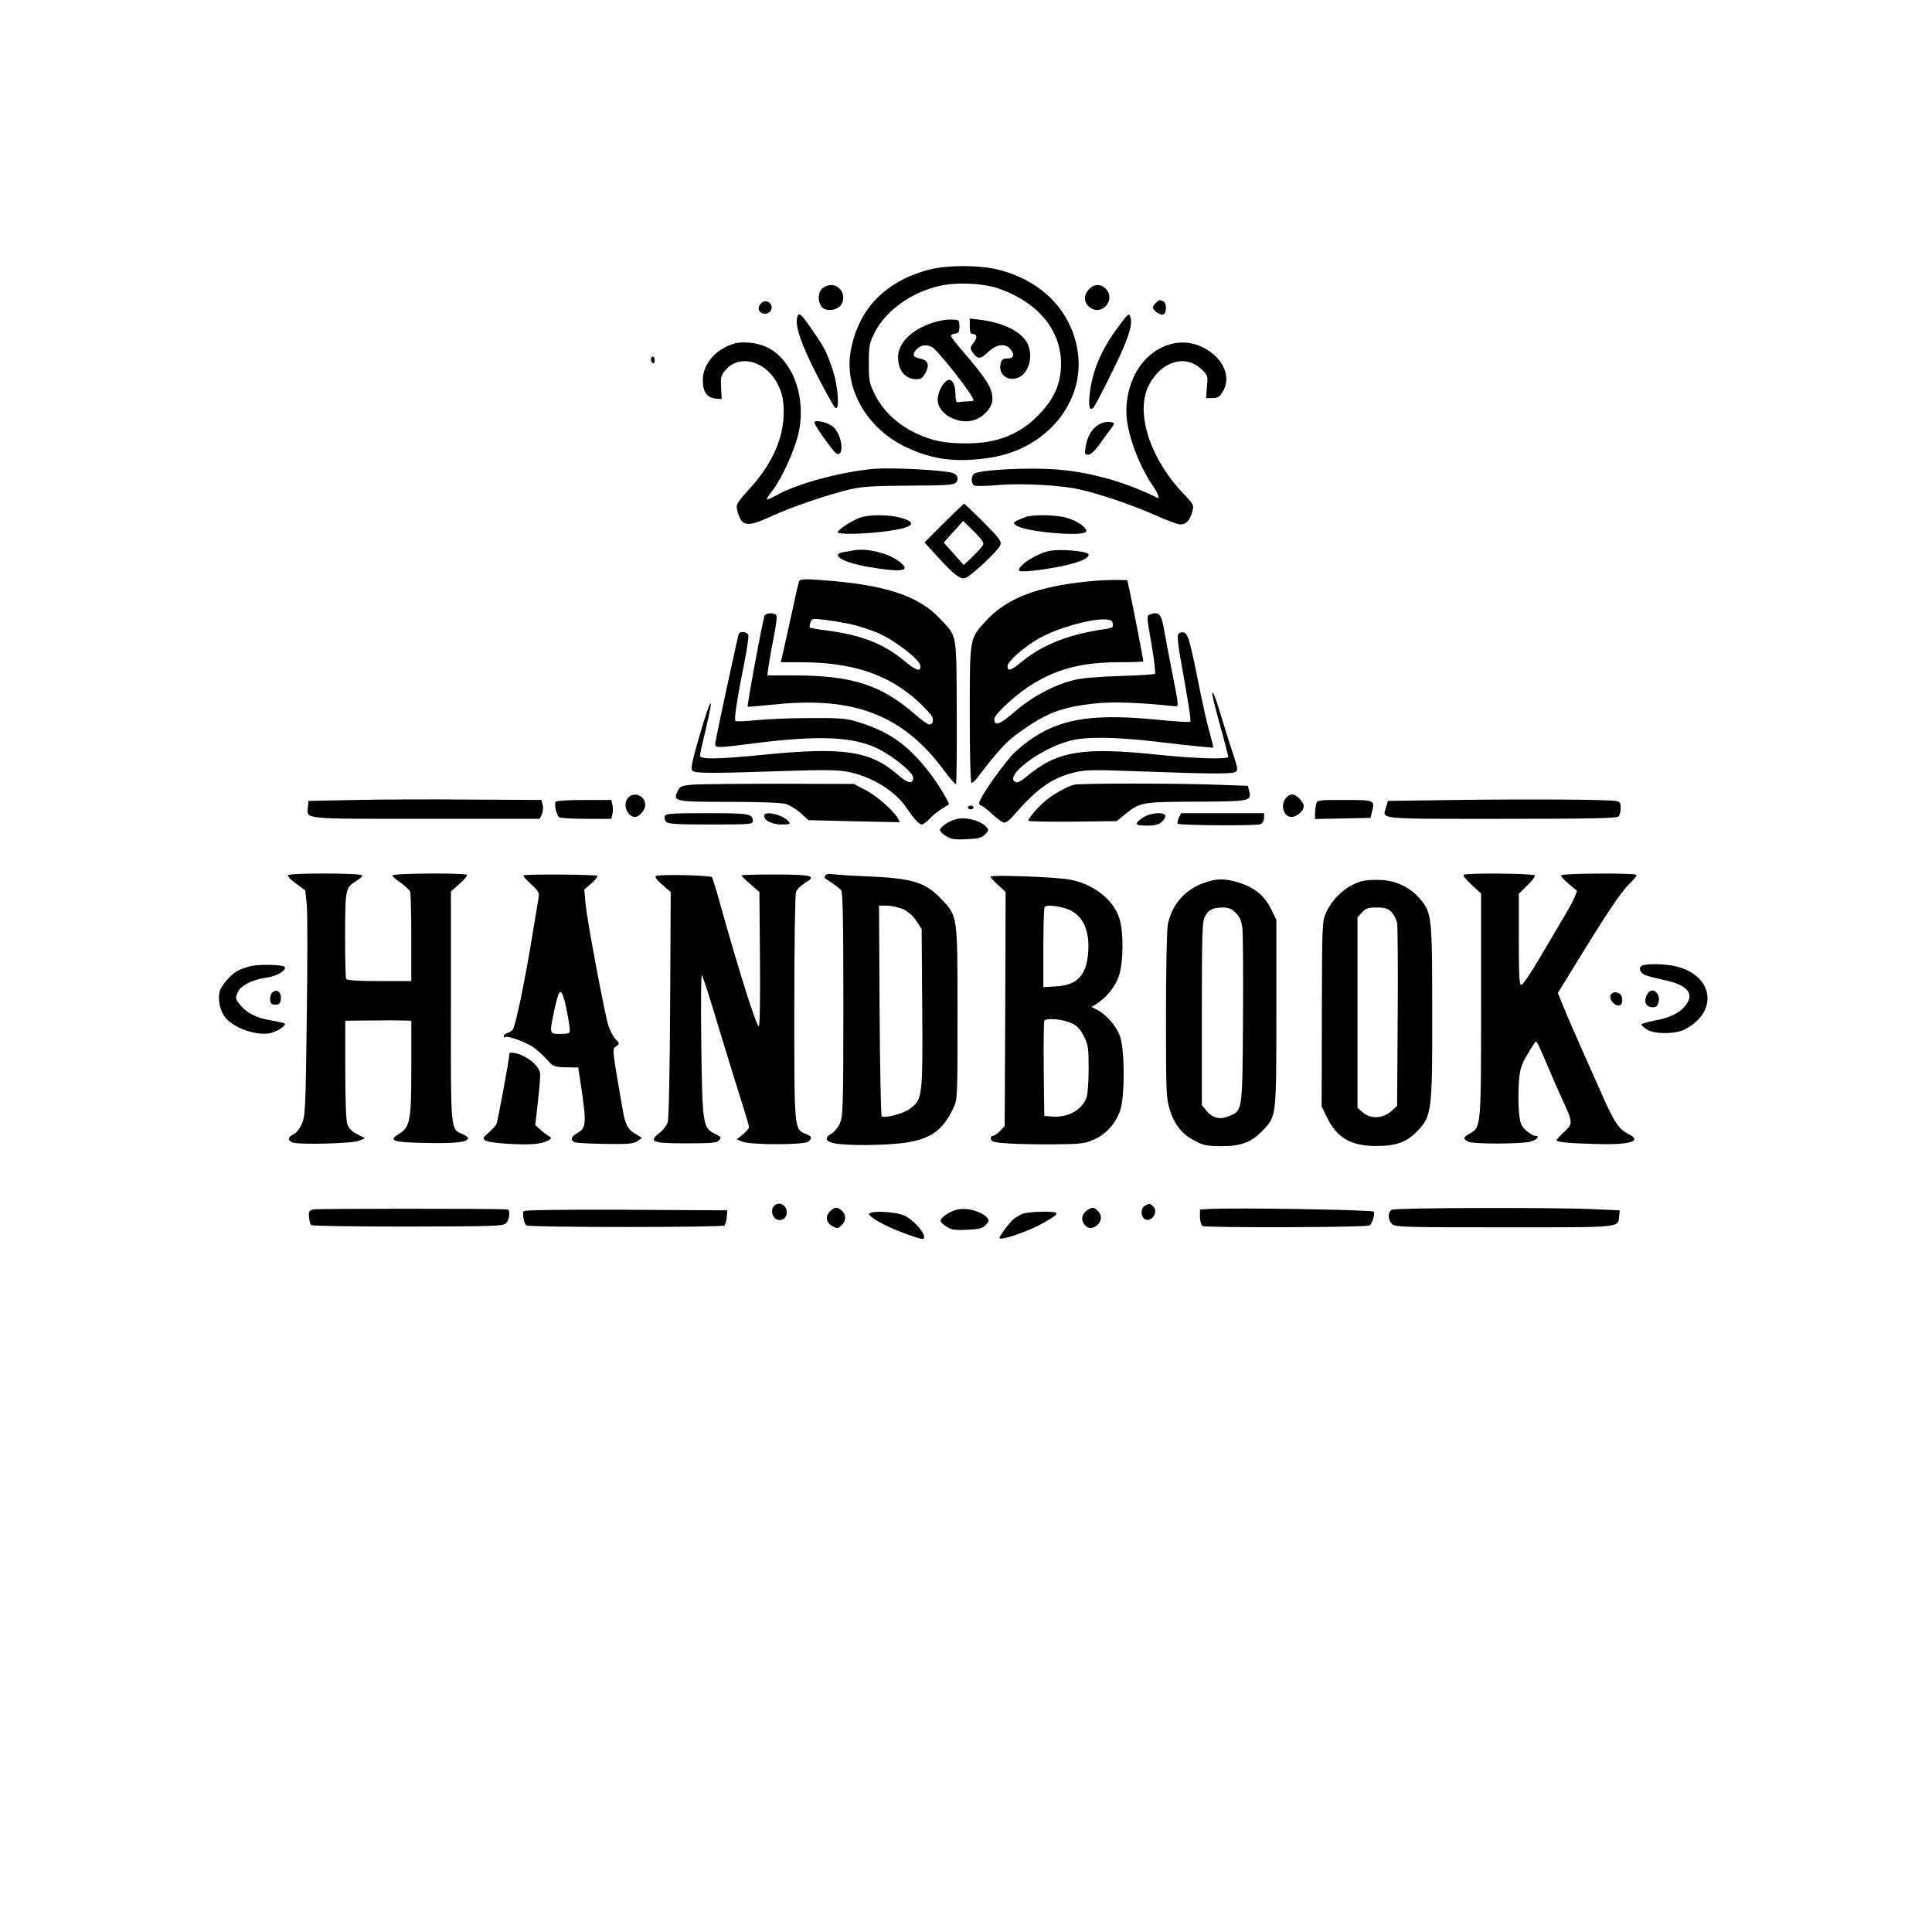<?xml version="1.0" encoding="utf-8"?>
<svg version="1.0" width="1024pt" height="1024pt" viewBox="0 0 1024 1024" preserveAspectRatio="xMidYMid meet" xmlns="http://www.w3.org/2000/svg">
  <g transform="translate(0,1024) scale(0.1,-0.1)" fill="#000000" stroke="none">
    <path d="M4925 8811 c-236 -62 -379 -213 -417 -437 -33 -197 89 -407 294 -504 141 -67 268 -83 445 -56 299 45 506 295 465 564 -33 213 -188 373 -418 432 -102 26 -270 26 -369 1z m376 -103 c227 -83 346 -252 319 -451 -11 -78 -44 -141 -109 -210 -102 -108 -224 -157 -387 -157 -120 0 -183 13 -272 55 -95 45 -173 119 -215 204 -30 61 -32 73 -32 166 0 89 3 106 28 157 59 120 194 218 348 253 93 21 236 14 320 -17z"/>
    <path d="M5000 8543 c-138 -24 -240 -107 -240 -196 0 -71 38 -117 98 -117 23 0 33 7 48 35 22 42 12 67 -31 75 -36 6 -42 23 -16 49 23 23 52 27 81 11 32 -17 220 -257 220 -281 0 -3 -12 -6 -27 -6 -16 -1 -37 -2 -48 -4 -18 -4 -20 2 -21 44 -1 58 -23 88 -49 67 -25 -20 -45 -65 -45 -99 0 -73 103 -132 188 -109 54 15 102 68 102 112 0 59 -29 105 -157 254 -35 40 -63 77 -63 82 0 5 10 10 23 12 18 2 22 9 22 38 0 32 -3 35 -30 36 -16 1 -41 0 -55 -3z"/>
    <path d="M5140 8511 c0 -29 4 -41 14 -41 25 0 28 -19 6 -47 -18 -23 -19 -29 -7 -47 28 -42 43 -42 83 -3 44 42 90 49 117 19 27 -30 22 -52 -13 -52 -23 0 -31 -5 -36 -26 -15 -58 37 -99 94 -75 57 24 80 116 47 182 -33 62 -127 109 -249 124 l-56 7 0 -41z"/>
    <path d="M4362 8714 c-26 -18 -30 -69 -8 -99 17 -24 69 -24 96 0 26 23 26 69 0 95 -24 24 -57 26 -88 4z"/>
    <path d="M5772 8707 c-30 -31 -28 -71 3 -95 64 -51 143 40 85 98 -27 27 -62 25 -88 -3z"/>
    <path d="M4036 8634 c-21 -20 -20 -41 1 -53 23 -12 53 4 53 29 0 29 -35 44 -54 24z"/>
    <path d="M6126 8634 c-9 -8 -16 -19 -16 -23 0 -16 40 -43 55 -38 20 8 20 63 -1 71 -21 8 -20 8 -38 -10z"/>
    <path d="M4225 8557 c-12 -45 24 -148 107 -309 45 -87 87 -163 95 -169 24 -21 16 108 -12 196 -31 94 -44 121 -107 212 -64 93 -75 102 -83 70z"/>
    <path d="M5928 8509 c-91 -121 -140 -237 -153 -362 -7 -65 2 -90 23 -64 6 7 49 89 95 183 86 172 113 255 98 295 -7 21 -13 16 -63 -52z"/>
    <path d="M3891 8419 c-99 -30 -166 -109 -166 -195 0 -62 23 -93 71 -97 l29 -2 -3 61 c-3 53 -1 64 23 92 77 92 227 45 285 -91 17 -38 23 -72 24 -127 1 -142 -62 -282 -187 -417 -58 -64 -66 -77 -61 -101 22 -94 48 -100 181 -39 110 51 308 118 422 144 59 14 127 18 309 19 192 1 236 3 248 16 19 18 9 44 -19 52 -48 14 -308 28 -400 22 -169 -11 -426 -79 -535 -143 -24 -13 -46 -23 -48 -20 -2 2 10 21 27 43 52 64 127 230 144 320 38 193 -41 390 -180 448 -49 21 -123 27 -164 15z"/>
    <path d="M6217 8419 c-148 -34 -248 -181 -247 -363 1 -106 62 -277 140 -390 28 -42 39 -72 23 -64 -162 81 -350 135 -525 149 -149 13 -419 -1 -445 -22 -18 -16 -16 -56 3 -63 8 -3 64 -2 122 3 125 11 336 0 438 -24 107 -24 278 -83 398 -136 60 -27 120 -49 132 -49 30 0 51 23 63 67 10 36 9 38 -47 97 -178 187 -256 431 -183 574 65 127 192 166 278 86 35 -33 36 -35 30 -94 l-5 -60 34 0 c28 0 38 6 54 33 38 61 20 138 -45 196 -63 55 -143 77 -218 60z"/>
    <path d="M3450 8336 c0 -8 5 -18 10 -21 6 -3 10 3 10 14 0 12 -4 21 -10 21 -5 0 -10 -6 -10 -14z"/>
    <path d="M4317 8003 c-4 -7 36 -69 101 -152 23 -30 42 -21 42 20 0 42 -24 95 -52 113 -30 19 -84 31 -91 19z"/>
    <path d="M5855 8002 c-53 -12 -89 -58 -101 -131 -6 -37 -4 -41 14 -41 13 0 33 19 58 53 20 28 48 66 61 83 21 29 22 32 6 36 -10 2 -27 2 -38 0z"/>
    <path d="M5002 7467 l-102 -102 71 -78 c88 -96 120 -120 147 -110 31 12 173 145 183 172 9 22 0 34 -88 123 -54 54 -100 98 -103 98 -3 0 -51 -46 -108 -103z m208 -116 c-5 -9 -29 -36 -55 -61 l-47 -45 -53 60 -53 59 27 31 c15 16 38 42 52 57 l24 27 57 -56 c43 -43 55 -60 48 -72z"/>
    <path d="M4557 7496 c-43 -16 -117 -64 -117 -77 0 -13 141 -10 257 5 142 19 171 44 81 71 -63 18 -170 19 -221 1z"/>
    <path d="M5439 7501 c-14 -5 -35 -14 -48 -20 -23 -13 -23 -13 -3 -27 48 -33 351 -60 368 -32 11 17 -43 56 -100 73 -52 16 -173 19 -217 6z"/>
    <path d="M4530 7324 c-14 -3 -40 -7 -57 -10 -77 -12 -8 -55 125 -78 194 -33 241 -23 157 36 -56 38 -158 62 -225 52z"/>
    <path d="M5563 7320 c-69 -14 -163 -74 -163 -103 0 -13 123 0 240 25 86 19 130 38 130 59 0 17 -148 31 -207 19z"/>
    <path d="M4235 7158 c-3 -7 -23 -94 -44 -193 -22 -99 -42 -192 -46 -207 l-7 -28 108 0 c310 0 520 -85 687 -277 19 -22 14 -53 -8 -53 -8 0 -40 23 -72 51 -180 158 -336 209 -642 209 l-144 0 7 52 c4 28 16 97 27 151 11 55 18 106 15 113 -7 17 -50 18 -63 2 -8 -11 -95 -479 -90 -484 1 -1 70 5 152 13 416 42 673 -59 889 -351 32 -43 60 -75 63 -72 3 3 5 175 4 382 -2 425 3 397 -86 492 -108 117 -271 175 -565 202 -149 13 -180 13 -185 -2z m265 -224 c41 -9 108 -30 149 -47 87 -36 224 -140 229 -175 5 -36 -23 -27 -91 30 -105 87 -228 134 -410 157 -43 5 -81 12 -84 14 -3 3 -2 15 2 27 7 21 11 22 69 16 33 -4 95 -14 136 -22z"/>
    <path d="M5775 7159 c-281 -27 -444 -91 -556 -217 -80 -90 -79 -81 -79 -489 0 -216 4 -363 9 -363 5 0 19 12 31 28 117 152 154 192 226 243 140 100 220 131 394 150 92 11 234 6 425 -14 24 -2 25 -10 -13 183 -17 85 -36 188 -43 227 -13 76 -26 92 -69 78 -24 -8 -25 1 5 -170 13 -77 20 -143 17 -146 -4 -4 -88 -9 -187 -12 -115 -4 -204 -11 -245 -22 -104 -26 -217 -86 -309 -165 -82 -71 -111 -82 -111 -41 0 26 124 139 209 189 134 80 263 112 456 112 69 0 125 2 125 5 0 9 -59 313 -73 375 l-12 55 -55 1 c-30 1 -95 -2 -145 -7z m123 -226 c3 -19 -3 -22 -45 -28 -185 -26 -327 -82 -433 -169 -60 -50 -80 -57 -80 -27 0 25 88 103 168 148 96 54 272 104 352 100 28 -2 36 -7 38 -24z"/>
    <path d="M3916 6882 c-4 -7 -110 -498 -123 -569 -7 -41 -14 -40 202 -13 348 44 528 36 660 -29 80 -40 185 -126 185 -152 0 -36 -28 -32 -77 11 -148 130 -286 152 -713 110 -252 -25 -340 -26 -340 -5 0 8 14 71 31 141 46 193 30 180 -30 -23 -42 -145 -51 -186 -42 -197 13 -16 95 -16 536 -1 157 5 239 4 284 -5 127 -23 256 -102 315 -191 41 -60 67 -89 82 -89 7 0 25 14 41 30 15 17 44 40 63 52 19 12 37 23 39 24 6 5 -59 113 -101 167 -119 153 -216 221 -393 274 -49 15 -94 18 -240 17 -99 0 -227 -5 -285 -11 -58 -6 -108 -8 -112 -4 -8 7 8 114 48 314 14 70 23 134 20 142 -6 16 -41 21 -50 7z"/>
    <path d="M6244 6876 c-4 -9 1 -56 9 -104 53 -299 61 -351 55 -357 -3 -4 -84 1 -180 11 -384 37 -560 -3 -746 -170 -53 -49 -192 -245 -192 -272 0 -7 5 -14 10 -14 6 0 33 -20 59 -45 26 -25 55 -45 64 -45 9 0 29 14 44 32 126 146 206 204 324 233 64 16 97 16 367 6 355 -13 472 -14 491 -2 13 8 11 21 -11 88 -15 43 -41 125 -58 183 -39 128 -49 154 -55 148 -3 -2 15 -78 40 -167 25 -89 45 -167 45 -172 0 -15 -173 -10 -375 11 -400 42 -535 19 -696 -118 -23 -20 -46 -32 -54 -28 -72 27 128 180 290 221 82 21 236 19 445 -5 96 -12 206 -24 243 -27 l68 -6 -6 29 c-4 16 -14 52 -21 79 -8 28 -28 118 -45 200 -52 263 -63 300 -87 303 -13 2 -25 -3 -28 -12z"/>
    <path d="M3670 6081 c-59 -5 -66 -9 -78 -34 -27 -55 -18 -57 272 -57 154 0 277 -4 300 -11 21 -6 57 -28 80 -49 l41 -37 242 -6 243 -5 -12 22 c-21 39 -116 122 -175 151 l-58 30 -395 1 c-217 0 -424 -2 -460 -5z"/>
    <path d="M5694 6081 c-44 -11 -123 -57 -164 -95 -40 -36 -80 -85 -80 -96 0 -4 106 -6 235 -5 l234 3 44 36 c79 64 89 66 377 67 286 1 295 3 281 56 l-7 28 -140 5 c-215 9 -745 9 -780 1z"/>
    <path d="M3324 6005 c-23 -35 3 -95 42 -95 22 0 54 37 54 63 0 53 -67 76 -96 32z"/>
    <path d="M6817 6012 c-33 -36 -14 -102 28 -102 29 0 65 32 65 58 0 22 -40 62 -62 62 -8 0 -22 -8 -31 -18z"/>
    <path d="M1885 6000 l-250 -5 -3 -33 c-6 -65 -40 -62 624 -62 l604 0 12 24 c6 14 8 36 4 50 l-6 26 -368 2 c-202 2 -479 1 -617 -2z"/>
    <path d="M7715 6000 l-359 -5 -9 -32 c-20 -67 -61 -63 611 -63 459 0 611 3 620 12 7 7 12 27 12 45 0 26 -5 34 -22 37 -38 9 -470 11 -853 6z"/>
    <path d="M2945 5990 c-9 -14 5 -73 19 -82 6 -4 71 -8 143 -8 l133 0 6 25 c3 14 3 36 0 50 l-6 25 -145 0 c-87 0 -146 -4 -150 -10z"/>
    <path d="M6976 5978 c-3 -13 -6 -35 -6 -51 l0 -28 147 3 147 3 8 34 c16 60 13 61 -146 61 -141 0 -144 0 -150 -22z"/>
    <path d="M5130 5960 c0 -5 7 -10 15 -10 8 0 15 5 15 10 0 6 -7 10 -15 10 -8 0 -15 -4 -15 -10z"/>
    <path d="M3524 5915 c-4 -8 -1 -22 6 -30 10 -12 50 -15 236 -15 209 0 224 1 224 18 0 39 -16 42 -242 42 -186 0 -219 -2 -224 -15z"/>
    <path d="M4050 5916 c0 -25 42 -46 93 -46 45 0 48 2 36 17 -31 36 -129 58 -129 29z"/>
    <path d="M6060 5908 c-52 -35 -48 -44 20 -44 47 1 64 6 81 23 12 11 18 26 15 32 -12 19 -81 12 -116 -11z"/>
    <path d="M6248 5905 c-6 -14 -9 -28 -6 -31 10 -9 422 -12 441 -2 9 5 17 20 17 33 l0 25 -220 0 -220 0 -12 -25z"/>
    <path d="M5071 5899 c-35 -7 -82 -37 -89 -57 -2 -6 11 -21 30 -32 27 -18 46 -21 110 -18 64 3 81 7 99 25 19 19 20 24 9 38 -29 34 -105 56 -159 44z"/>
    <path d="M1526 5601 c-3 -5 16 -25 43 -44 l49 -36 8 -78 c4 -43 4 -311 0 -597 -6 -482 -8 -522 -26 -562 -11 -26 -29 -49 -44 -56 -32 -14 -33 -34 -3 -44 37 -12 316 -5 351 10 l31 13 -41 21 c-29 15 -45 31 -53 53 -7 20 -11 127 -11 290 l0 259 105 1 c58 0 119 1 135 1 17 0 48 -1 70 -1 l40 -1 0 -250 c0 -283 -6 -313 -67 -351 -57 -35 -31 -44 150 -47 154 -3 217 4 217 27 0 5 -14 14 -30 21 -62 26 -61 10 -60 678 l0 607 45 40 c26 22 43 44 39 48 -11 11 -394 9 -394 -3 0 -5 20 -23 44 -39 24 -17 46 -38 50 -46 3 -9 6 -120 6 -246 l0 -229 -169 0 c-109 0 -172 4 -176 11 -4 5 -6 111 -6 235 1 246 2 249 60 285 17 10 31 23 31 29 0 13 -386 14 -394 1z"/>
    <path d="M2774 5600 c-3 -2 15 -23 40 -46 39 -35 45 -46 41 -70 -3 -16 -18 -111 -35 -211 -38 -232 -88 -474 -102 -490 -5 -7 -18 -15 -29 -18 -10 -4 -19 -11 -19 -17 0 -6 3 -9 6 -5 10 10 107 -24 150 -53 22 -16 56 -46 74 -67 32 -36 37 -38 99 -40 l66 -1 17 -114 c27 -184 24 -209 -23 -234 -33 -17 -38 -40 -10 -49 10 -3 83 -7 162 -8 122 -2 148 1 168 15 l24 17 -35 21 c-40 23 -54 50 -67 125 -57 328 -57 324 -36 339 20 14 20 15 -3 39 -13 14 -30 47 -38 73 -22 73 -114 566 -121 648 l-6 72 38 32 c20 18 34 36 31 40 -8 7 -385 10 -392 2z m215 -652 c12 -38 31 -143 31 -170 0 -15 -8 -18 -50 -18 -58 0 -58 -1 -35 112 26 122 35 135 54 76z"/>
    <path d="M3477 5597 c-8 -5 3 -21 33 -46 l45 -39 -3 -594 c-2 -365 -7 -606 -13 -626 -6 -18 -26 -44 -45 -58 -59 -46 -36 -54 146 -54 129 0 160 3 170 15 15 18 15 17 -27 39 -57 29 -61 56 -66 474 -3 206 -1 370 3 365 4 -4 49 -143 98 -308 50 -165 105 -342 122 -394 16 -52 30 -99 30 -105 0 -6 -14 -23 -32 -38 l-33 -27 30 -12 c44 -18 326 -18 348 0 24 19 21 27 -12 41 -62 25 -61 18 -61 668 0 335 4 601 9 615 5 13 26 34 46 46 66 39 44 45 -153 46 -100 0 -182 -2 -182 -5 0 -3 21 -24 47 -46 l48 -42 3 -356 c2 -210 -1 -356 -6 -356 -13 0 -105 292 -198 624 -24 88 -47 163 -51 167 -11 10 -282 16 -296 6z"/>
    <path d="M4375 5600 c-4 -6 -5 -12 -4 -14 2 -1 20 -13 39 -26 19 -13 41 -30 48 -38 9 -12 12 -149 12 -606 0 -550 -2 -594 -19 -631 -10 -22 -30 -46 -45 -54 -41 -23 -29 -45 29 -53 76 -10 229 -9 335 2 154 16 226 64 283 187 22 47 22 54 22 503 0 519 1 513 -84 603 -84 90 -154 112 -391 122 -79 3 -161 8 -181 11 -23 4 -39 2 -44 -6z m412 -179 c26 -12 52 -35 70 -62 l28 -43 3 -420 c3 -469 1 -482 -63 -531 -34 -27 -139 -55 -152 -41 -4 4 -9 257 -11 562 l-3 554 43 0 c24 0 62 -9 85 -19z"/>
    <path d="M7757 5603 c-4 -4 15 -27 43 -53 l50 -46 0 -592 c0 -651 0 -646 -60 -680 -35 -20 -37 -28 -9 -43 27 -14 290 -13 335 1 35 12 46 30 19 30 -8 0 -29 13 -46 28 -27 24 -32 37 -38 96 -4 38 -4 107 -1 155 6 76 11 94 46 153 21 37 42 67 45 68 5 0 18 -26 68 -145 16 -38 47 -108 68 -155 61 -130 61 -135 13 -180 -22 -20 -40 -40 -40 -43 0 -10 57 -16 192 -20 195 -7 267 13 190 52 -51 26 -73 58 -132 189 -26 59 -76 172 -112 252 -36 80 -80 181 -98 226 l-33 81 70 114 c175 287 261 417 305 460 26 25 45 49 41 52 -10 11 -391 8 -398 -2 -3 -5 15 -26 40 -46 l44 -37 -14 -35 c-8 -20 -37 -72 -64 -117 -27 -44 -83 -141 -126 -213 -43 -73 -84 -133 -92 -133 -10 0 -13 47 -13 242 l0 241 45 44 c25 24 43 48 40 53 -7 11 -368 14 -378 3z"/>
    <path d="M5250 5594 c0 -5 18 -25 40 -45 l40 -37 -2 -620 -3 -620 -24 -26 c-14 -14 -31 -26 -38 -26 -8 0 -13 -8 -11 -17 3 -15 19 -19 98 -24 52 -3 163 -5 245 -4 133 1 156 4 203 25 64 28 115 84 139 154 25 71 25 318 0 391 -18 54 -71 116 -121 142 l-31 16 25 15 c59 38 106 98 123 158 22 77 22 223 1 293 -30 101 -136 185 -264 209 -70 14 -420 26 -420 16z m398 -169 c88 -27 131 -112 119 -241 -11 -116 -60 -166 -169 -172 l-68 -4 0 209 c0 115 3 213 7 216 11 11 56 8 111 -8z m36 -610 c25 -12 43 -32 61 -68 23 -46 25 -62 25 -173 0 -68 -5 -135 -11 -151 -25 -67 -100 -108 -184 -101 l-40 3 -3 245 c-1 134 0 251 3 259 7 18 99 10 149 -14z"/>
    <path d="M6382 5561 c-101 -35 -172 -117 -192 -220 -6 -31 -10 -235 -10 -486 0 -403 1 -437 20 -496 24 -79 66 -132 134 -166 44 -24 63 -27 141 -28 106 0 162 22 225 91 65 70 65 73 65 619 l0 490 -28 57 c-34 70 -88 114 -168 139 -75 24 -119 24 -187 0z m168 -159 c21 -22 30 -42 35 -83 3 -30 5 -250 3 -489 -3 -487 -2 -476 -75 -506 -46 -20 -86 -10 -118 28 l-25 30 0 484 c0 412 2 489 15 514 20 38 41 49 93 50 35 0 49 -6 72 -28z"/>
    <path d="M7223 5571 c-82 -21 -159 -88 -196 -171 -19 -43 -20 -67 -21 -535 l-1 -490 28 -57 c54 -110 127 -152 262 -152 104 0 159 20 213 75 81 82 84 103 83 637 0 504 -2 525 -65 598 -51 60 -125 96 -205 100 -36 2 -80 -1 -98 -5z m152 -165 c13 -13 26 -39 30 -57 3 -19 5 -245 3 -502 l-3 -469 -33 -29 c-43 -38 -107 -41 -149 -5 l-28 24 0 505 0 505 24 26 c20 22 33 26 78 26 43 0 59 -5 78 -24z"/>
    <path d="M1333 5120 c-23 -5 -55 -16 -71 -24 -37 -19 -90 -79 -98 -112 -10 -40 2 -99 27 -133 43 -58 164 -102 241 -87 35 7 87 41 77 51 -4 3 -34 10 -69 16 -76 12 -129 38 -164 79 -30 36 -30 40 -14 74 14 33 82 66 154 75 53 7 107 41 92 57 -11 11 -130 14 -175 4z"/>
    <path d="M8701 5121 c-19 -12 -7 -39 21 -50 13 -5 59 -17 103 -26 126 -28 161 -77 101 -143 -31 -35 -85 -59 -160 -72 -36 -7 -66 -16 -66 -20 0 -4 12 -16 28 -26 37 -26 153 -26 202 0 178 93 154 282 -42 333 -59 15 -166 17 -187 4z"/>
    <path d="M1440 4976 c-6 -8 -10 -25 -8 -38 2 -17 10 -23 28 -23 20 0 26 6 28 29 5 40 -25 59 -48 32z"/>
    <path d="M8730 4969 c-19 -34 -9 -64 23 -67 21 -3 29 2 36 20 19 52 -34 95 -59 47z"/>
    <path d="M8536 4964 c-4 -10 1 -25 10 -35 31 -35 61 -18 50 27 -7 28 -50 34 -60 8z"/>
    <path d="M2700 4656 c0 -27 -62 -361 -69 -375 -6 -10 -25 -31 -43 -46 -29 -25 -31 -28 -15 -40 21 -15 216 -27 280 -16 51 9 83 29 58 38 -7 3 -27 18 -44 33 l-30 27 14 124 c8 68 13 135 12 148 -3 30 -37 67 -85 92 -34 17 -78 26 -78 15z"/>
    <path d="M4100 3845 c-7 -8 -10 -25 -6 -39 12 -48 76 -41 76 8 0 42 -45 62 -70 31z"/>
    <path d="M6068 3849 c-22 -12 -23 -52 -4 -68 33 -28 80 34 49 64 -17 17 -22 18 -45 4z"/>
    <path d="M1660 3830 c-21 -6 -25 -11 -22 -41 1 -18 7 -38 11 -42 5 -5 235 -8 511 -8 456 1 505 2 521 17 21 19 26 74 7 74 -114 5 -1010 4 -1028 0z"/>
    <path d="M4399 3819 c-26 -26 -21 -59 13 -78 24 -14 28 -14 47 3 26 24 27 58 3 79 -24 22 -38 21 -63 -4z"/>
    <path d="M5768 3829 c-32 -18 -41 -48 -23 -75 17 -26 41 -30 66 -11 28 21 32 54 10 76 -24 24 -29 25 -53 10z"/>
    <path d="M6408 3832 l-48 -3 0 -38 c0 -21 6 -43 13 -49 12 -10 870 -8 886 3 14 8 30 61 22 73 -6 10 -749 22 -873 14z"/>
    <path d="M7377 3828 c-22 -12 -22 -53 1 -75 16 -17 58 -18 594 -18 634 0 603 -3 610 60 l3 30 -135 6 c-210 10 -1054 8 -1073 -3z"/>
    <path d="M2775 3820 c-8 -13 3 -68 15 -75 18 -11 1041 -11 1050 0 5 6 11 27 12 46 l3 34 -537 3 c-361 1 -539 -1 -543 -8z"/>
    <path d="M 4608.063 3800.696 C 4629.063 3774.696 4719.063 3728.696 4811.063 3696.696 C 4889.063 3669.696 4898.063 3667.696 4898.063 3683.696 C 4898.063 3711.696 4838.063 3776.696 4794.063 3796.696 C 4740.063 3821.696 4588.063 3824.696 4608.063 3800.696 Z"/>
    <path d="M 5416.295 3805.712 C 5402.295 3798.712 5382.295 3786.712 5372.295 3778.712 C 5351.295 3761.712 5297.295 3688.712 5297.295 3678.712 C 5297.295 3660.712 5449.295 3712.712 5529.295 3757.712 C 5623.295 3810.712 5623.295 3818.712 5526.295 3817.712 C 5480.295 3817.712 5430.295 3811.712 5416.295 3805.712 Z"/>
    <path d="M 5073.904 3828.789 C 5038.904 3821.789 4991.904 3791.789 4984.904 3771.789 C 4982.904 3765.789 4995.904 3750.789 5014.904 3739.789 C 5041.904 3721.789 5060.904 3718.789 5124.904 3721.789 C 5188.904 3724.789 5205.904 3728.789 5223.904 3746.789 C 5242.904 3765.789 5243.904 3770.789 5232.904 3784.789 C 5203.904 3818.789 5127.904 3840.789 5073.904 3828.789 Z"/>
  </g>
</svg>